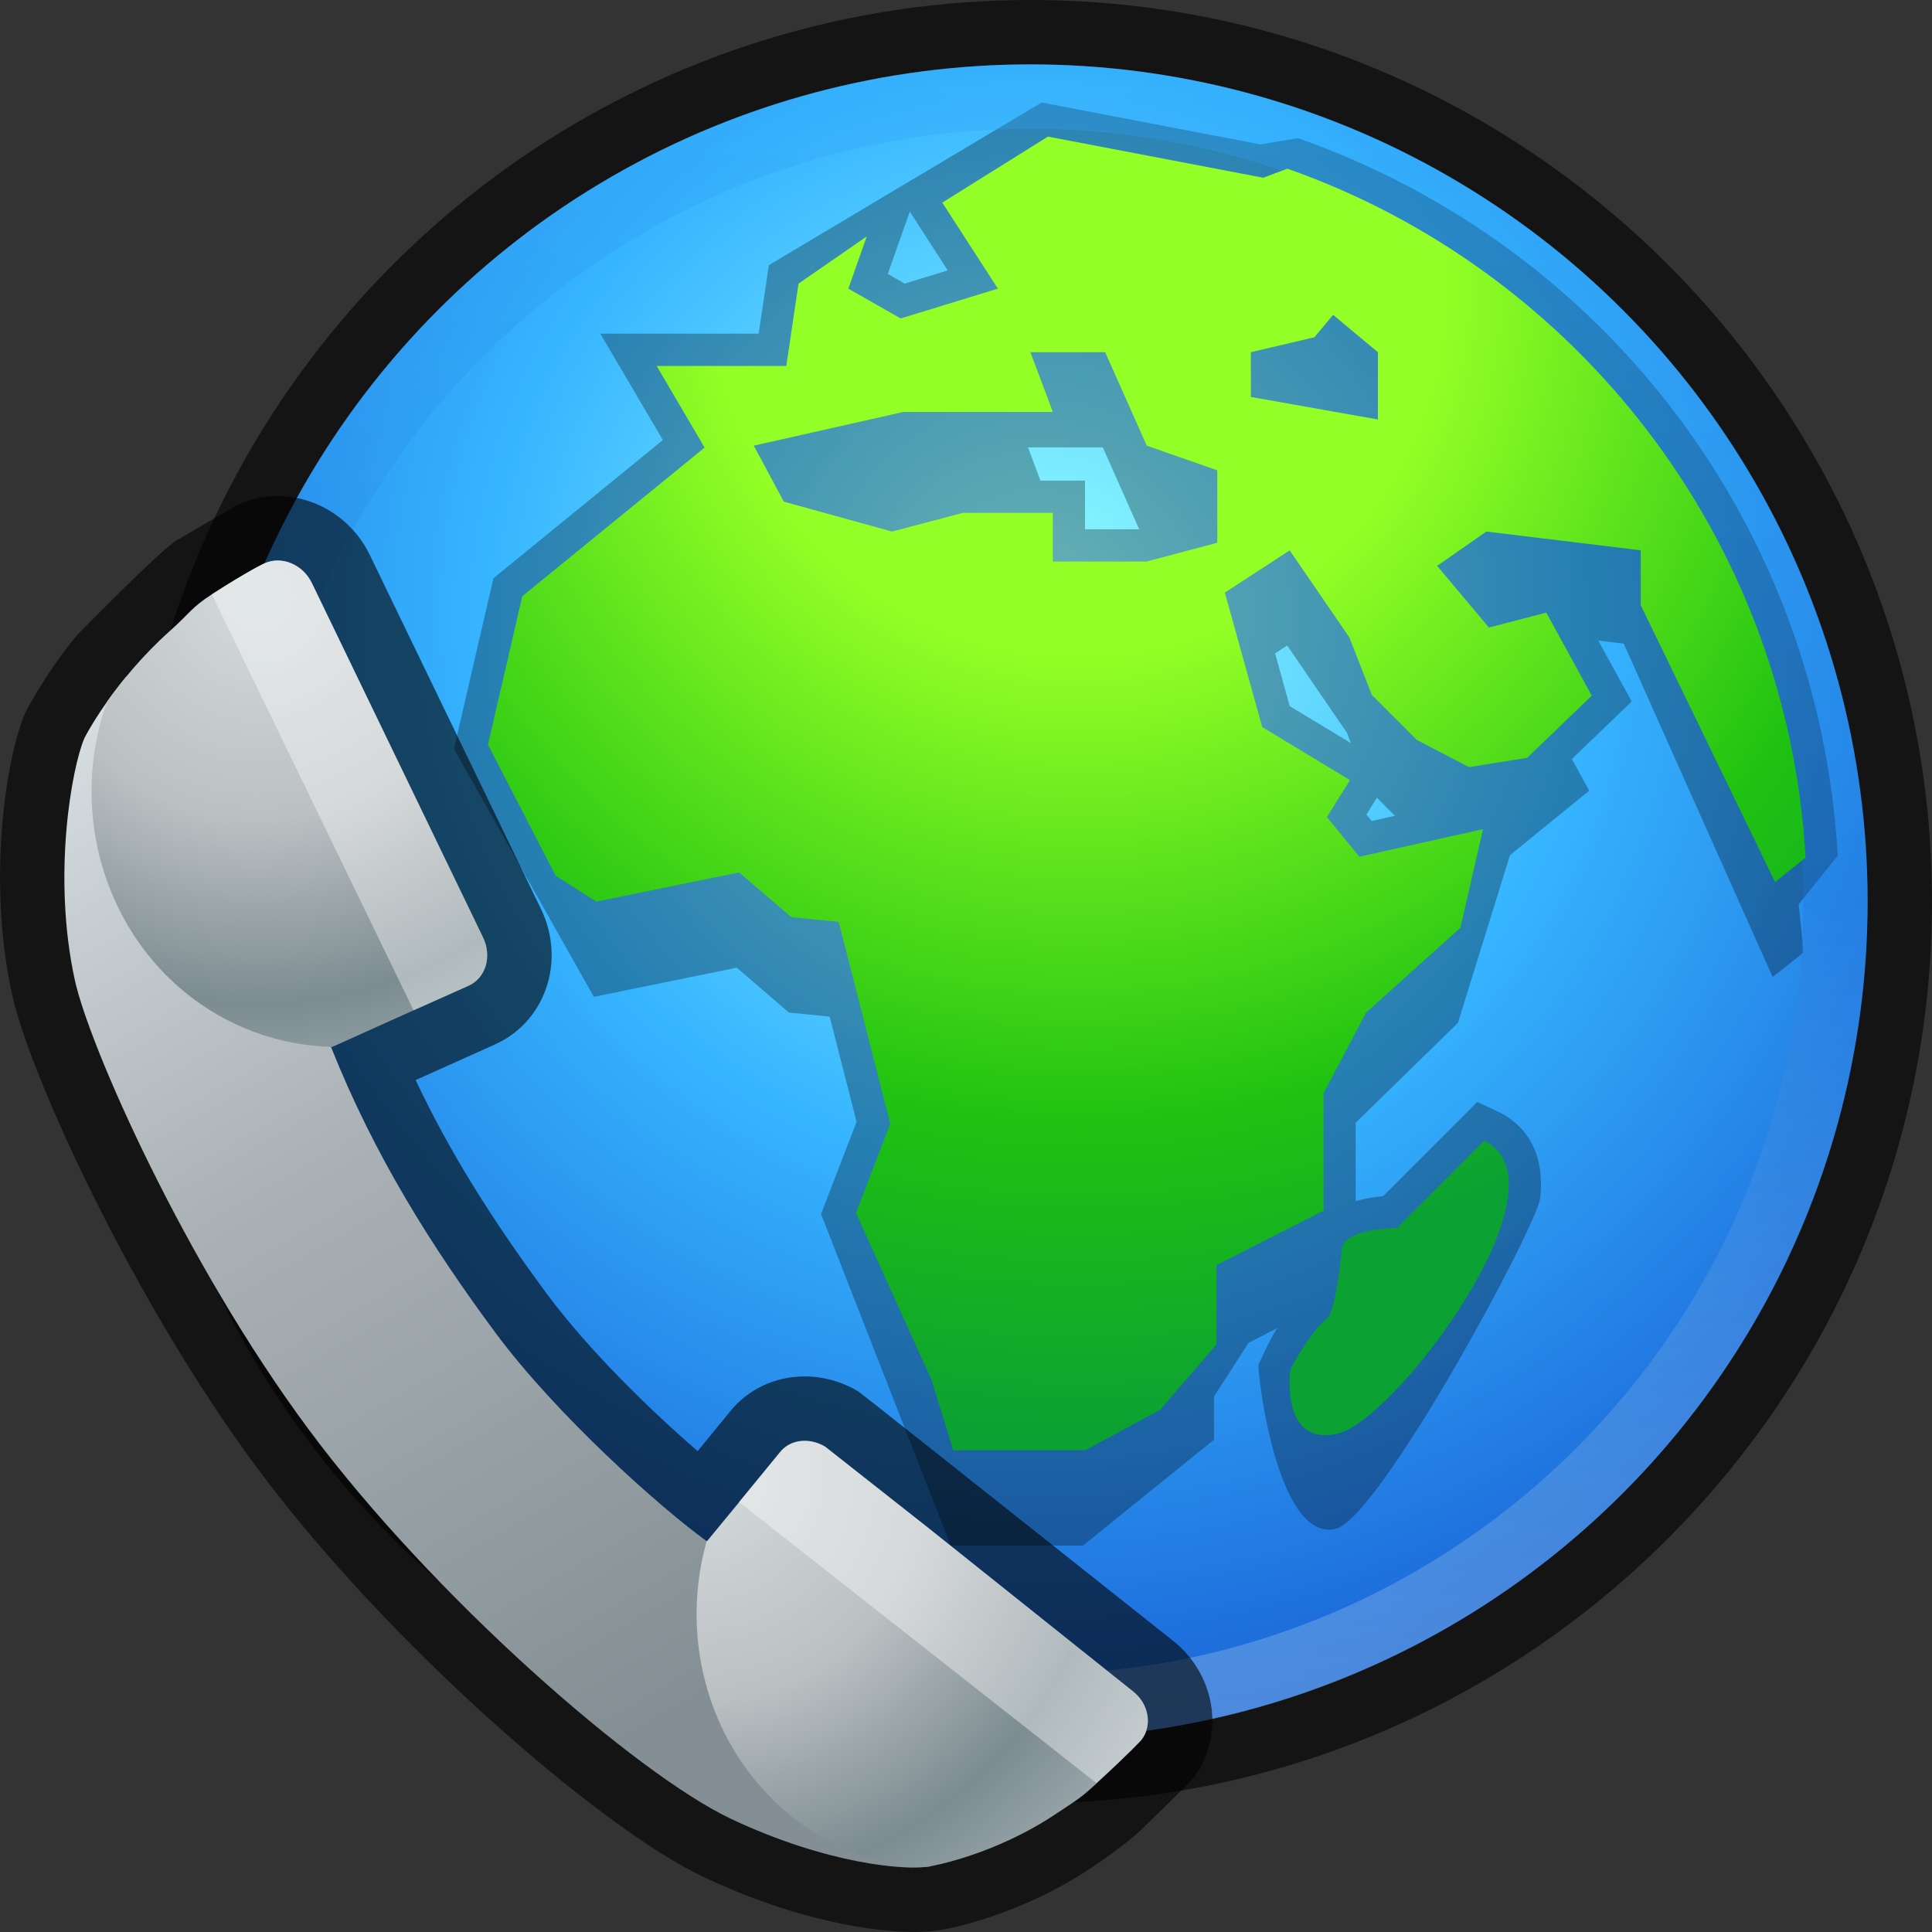 <?xml version="1.0" encoding="UTF-8"?>
<!DOCTYPE svg PUBLIC "-//W3C//DTD SVG 1.1 Tiny//EN" "http://www.w3.org/Graphics/SVG/1.1/DTD/svg11-tiny.dtd">
<svg baseProfile="tiny" height="30" viewBox="0 0 30 30" width="30" xmlns="http://www.w3.org/2000/svg" xmlns:xlink="http://www.w3.org/1999/xlink">
<rect x="0" y="0" width="30" height="30" fill="#333333" stroke="none"/>
<g>
<rect fill="none" height="30" width="30"/>
<path d="M16,0C8.28,0,2,6.279,2,14c0,7.719,6.28,14,14,14s14-6.281,14-14C30,6.279,23.72,0,16,0z" fill-opacity="0.6" stroke-opacity="0.6"/>
<radialGradient cx="-451.026" cy="-302.175" gradientTransform="matrix(0.35 0 0 0.35 173.95 115.321)" gradientUnits="userSpaceOnUse" id="SVGID_1_" r="48.906">
<stop offset="0" style="stop-color:#94FFFF"/>
<stop offset="0.5" style="stop-color:#36B5FF"/>
<stop offset="1" style="stop-color:#1B66D8"/>
</radialGradient>
<circle cx="16" cy="14" fill="url(#SVGID_1_)" r="13"/>
<path d="M28.536,13.287c-0.288-5.078-3.577-9.449-8.38-11.141l-0.585,0.096l-3.397-0.65l-4.235,2.525l-0.159,1.064  H9.322l0.971,1.652L7.662,8.979l-0.613,2.65l2.173,3.85l2.218-0.453l0.81,0.697l0.633,0.063l0.418,1.633l-0.552,1.432L14.763,24  h2.053l2.035-1.645v-0.67l0.537-0.834l0.444-0.227c-0.113,0.172-0.29,0.566-0.29,0.566c-0.019,0.135,0.289,2.756,1.192,2.551  c0.686-0.156,3.135-4.705,3.182-5.139c0.093-0.855-0.373-1.209-0.659-1.342l-0.318-0.15l-1.462,1.465  c-0.157,0.012-0.298,0.039-0.426,0.076v-1.217l1.588-1.551l0.808-2.604l1.231-1.002l-0.27-0.49l0.929-0.895l-0.519-0.945  l0.395,0.047l2.313,5.178L28,14.795c-0.015-0.254-0.042-0.502-0.071-0.752L28.536,13.287z M16.156,7.463l-0.193-0.516h1.161  l0.565,1.271h-0.841V7.463H16.156z M19.987,10.023l0.927,1.354l0.063,0.162l-0.95-0.574L19.8,10.146L19.987,10.023z M21.381,12.387  l0.28,0.281l-0.362,0.08l-0.082-0.1L21.381,12.387z M14.127,3.285l0.59,0.914l-0.67,0.205l-0.262-0.15L14.127,3.285z" fill-opacity="0.3" stroke-opacity="0.3"/>
<linearGradient gradientUnits="userSpaceOnUse" id="SVGID_2_" x1="15.999" x2="15.999" y1="1.062" y2="27.132">
<stop offset="0" style="stop-color:#31A7F8"/>
<stop offset="0.497" style="stop-color:#1E74DC"/>
<stop offset="1" style="stop-color:#C8E4EB"/>
</linearGradient>
<path d="M16,1C8.821,1,3,6.82,3,14c0,7.182,5.821,13,13,13c7.182,0,13-5.818,13-13  C29,6.82,23.182,1,16,1z M16,26C9.383,26,4,20.617,4,14S9.383,2,16,2s12,5.383,12,12S22.617,26,16,26z" fill="url(#SVGID_2_)" fill-opacity="0.3" stroke-opacity="0.3"/>
<radialGradient cx="16.75" cy="4.499" gradientUnits="userSpaceOnUse" id="SVGID_3_" r="15.417">
<stop offset="0" style="stop-color:#94FF26"/>
<stop offset="0.315" style="stop-color:#94FF26"/>
<stop offset="0.727" style="stop-color:#1FC211"/>
<stop offset="1" style="stop-color:#0BA133"/>
</radialGradient>
<path d="M23.044,17.713l-1.353,1.355c0,0-0.818,0-0.856,0.324c-0.018,0.141-0.063,0.744-0.201,1.057  c-0.272,0.188-0.597,0.813-0.597,0.813s-0.169,1.205,0.734,1C21.669,22.059,24.434,18.367,23.044,17.713z" fill="url(#SVGID_3_)"/>
<radialGradient cx="16.75" cy="4.5" gradientUnits="userSpaceOnUse" id="SVGID_4_" r="17.833">
<stop offset="0" style="stop-color:#94FF26"/>
<stop offset="0.315" style="stop-color:#94FF26"/>
<stop offset="0.727" style="stop-color:#1FC211"/>
<stop offset="1" style="stop-color:#0BA133"/>
</radialGradient>
<path d="M19.99,2.619c-0.222,0.084-0.374,0.141-0.374,0.141l-3.344-0.639l-1.64,1.025l0.863,1.336  l-1.509,0.463l-0.813-0.463l0.286-0.811l-1.06,0.734L12.21,5.682h-2.014l0.745,1.268L8.11,9.258l-0.533,2.305l1.051,2.035L9.259,14  l2.218-0.453l0.81,0.695l0.736,0.072l0.801,3.135l-0.533,1.385l1.178,2.605l0.332,1.08h2.053l1.16-0.627l0.875-1.016v-1.23  l1.663-0.848v-1.822l0.658-1.25l1.467-1.32l0.351-1.531l-1.919,0.428l-0.505-0.615l0.359-0.574l-1.363-0.824l-0.581-2.088  l1.007-0.656l0.927,1.352l0.349,0.893l0.696,0.697l0.813,0.424l0.903-0.145l1.003-0.965l-0.706-1.289L23.12,9.744l-0.804-0.957  l0.764-0.533l2.397,0.291v0.852l2.086,4.299l0.474-0.379C27.756,8.359,24.48,4.199,19.99,2.619z M18.901,8.428l-1.095,0.291h-1.458  V7.963h-1.394l-1.103,0.291L12.17,7.789L11.705,6.92l2.321-0.523h2.322L16,5.469h1.161l0.646,1.451l1.095,0.383V8.428z   M21.397,6.514l-1.974-0.35V5.469l0.987-0.232l0.29-0.348l0.696,0.58V6.514z" fill="url(#SVGID_4_)"/>
<path d="M2.73,8.398C2.449,8.582,1.209,9.846,1.185,9.875c-0.489,0.596-0.786,1.178-0.795,1.197  c-0.308,0.727-0.585,2.615-0.205,4.359c0.282,1.289,1.901,4.789,3.796,7.348c2.016,2.721,5.333,5.609,6.953,6.371  c1.669,0.787,2.914,0.85,3.256,0.85c0.176,0,0.325-0.014,0.459-0.039c0.1-0.018,1.208-0.223,2.326-0.977  c0,0,0.467-0.314,0.729-0.555c0.02-0.018,0.786-0.768,0.799-0.785c0.247-0.311,0.358-0.701,0.312-1.102  c-0.049-0.416-0.27-0.805-0.605-1.068c0,0-4.841-3.844-4.875-3.863c-0.257-0.156-0.547-0.238-0.841-0.238  c-0.458,0-0.881,0.199-1.161,0.549l-0.5,0.611c-0.726-0.627-1.689-1.563-2.338-2.438c-0.884-1.193-1.535-2.25-2.041-3.324  l1.232-0.553c0.369-0.166,0.646-0.467,0.786-0.85c0.146-0.396,0.12-0.852-0.067-1.244L5.742,8.617  c-0.269-0.557-0.83-0.914-1.431-0.914c-0.217,0-0.427,0.045-0.622,0.135L2.73,8.398z" fill-opacity="0.6" stroke-opacity="0.6"/>
<linearGradient gradientUnits="userSpaceOnUse" id="SVGID_5_" x1="-0.287" x2="10.213" y1="8.442" y2="26.775">
<stop offset="0" style="stop-color:#E9F0F2"/>
<stop offset="0.521" style="stop-color:#AAB1B5"/>
<stop offset="1" style="stop-color:#838F94"/>
</linearGradient>
<path d="M5.143,16.264c0.67,1.684,1.561,3.094,2.548,4.428c0.95,1.281,2.554,2.713,3.286,3.242l3.479,5.045  c-0.384,0.076-1.622-0.037-3.097-0.732c-1.477-0.695-4.652-3.467-6.575-6.063c-1.922-2.594-3.398-5.941-3.622-6.965  c-0.352-1.611-0.051-3.287,0.148-3.756c0,0,0.213-0.426,0.646-0.951C2.142,10.285,5.143,16.264,5.143,16.264z" fill="url(#SVGID_5_)"/>
<radialGradient cx="10.891" cy="22.911" gradientUnits="userSpaceOnUse" id="SVGID_6_" r="8.667">
<stop offset="0" style="stop-color:#D1D8D9"/>
<stop offset="0.042" style="stop-color:#D1D8D9"/>
<stop offset="0.4" style="stop-color:#BBC0C2"/>
<stop offset="0.733" style="stop-color:#7C8C91"/>
<stop offset="1" style="stop-color:#A7B3B7"/>
</radialGradient>
<path d="M17.592,26.262l-3.165-2.527l-1.612-1.27c-0.241-0.146-0.541-0.119-0.703,0.084l-0.635,0.775v0.002  l-0.5,0.607c0-0.002-0.002-0.006-0.003-0.006c-0.565,2.01,0.43,4.135,2.343,4.865c0.253,0.094,0.509,0.162,0.765,0.201  c0.16,0.004,0.291,0,0.375-0.016c0,0,0.987-0.168,1.959-0.824c0.324-0.217,0.353-0.223,0.614-0.463c0.001-0.002,0-0.004,0.002-0.006  c0.515-0.471,0.689-0.664,0.689-0.664C17.898,26.799,17.842,26.457,17.592,26.262z" fill="url(#SVGID_6_)"/>
<path d="M11.477,23.324l0.635-0.775c0.162-0.203,0.462-0.23,0.703-0.084l1.612,1.27l3.165,2.527  c0.25,0.195,0.307,0.537,0.129,0.76c0,0-0.176,0.193-0.693,0.668L11.477,23.324z" fill="#FFFFFF" fill-opacity="0.4" stroke-opacity="0.4"/>
<radialGradient cx="-162.367" cy="-37.595" gradientTransform="matrix(0.989 0.147 -0.147 0.989 159.067 70.322)" gradientUnits="userSpaceOnUse" id="SVGID_7_" r="8.617">
<stop offset="0" style="stop-color:#D1D8D9"/>
<stop offset="0.042" style="stop-color:#D1D8D9"/>
<stop offset="0.4" style="stop-color:#BBC0C2"/>
<stop offset="0.733" style="stop-color:#7C8C91"/>
<stop offset="1" style="stop-color:#A7B3B7"/>
</radialGradient>
<path d="M7.502,14.557l-2.66-5.506C4.701,8.762,4.371,8.625,4.104,8.748c0,0-0.232,0.105-0.813,0.479  c0,0.002-0.001,0-0.002,0.002C2.973,9.432,2.947,9.523,2.634,9.801c-0.434,0.389-0.758,0.793-0.978,1.105  c-0.721,2.08,0.275,4.35,2.266,5.109c0.406,0.154,0.822,0.23,1.236,0.242l1.266-0.57l0.853-0.381  C7.545,15.186,7.643,14.85,7.502,14.557z" fill="url(#SVGID_7_)"/>
<path d="M3.29,9.229c0.581-0.375,0.813-0.48,0.813-0.48c0.268-0.123,0.598,0.014,0.738,0.303  l2.66,5.506c0.141,0.293,0.043,0.629-0.226,0.75l-0.853,0.381L3.29,9.229z" fill="#FFFFFF" fill-opacity="0.4" stroke-opacity="0.4"/>
</g>
</svg>
